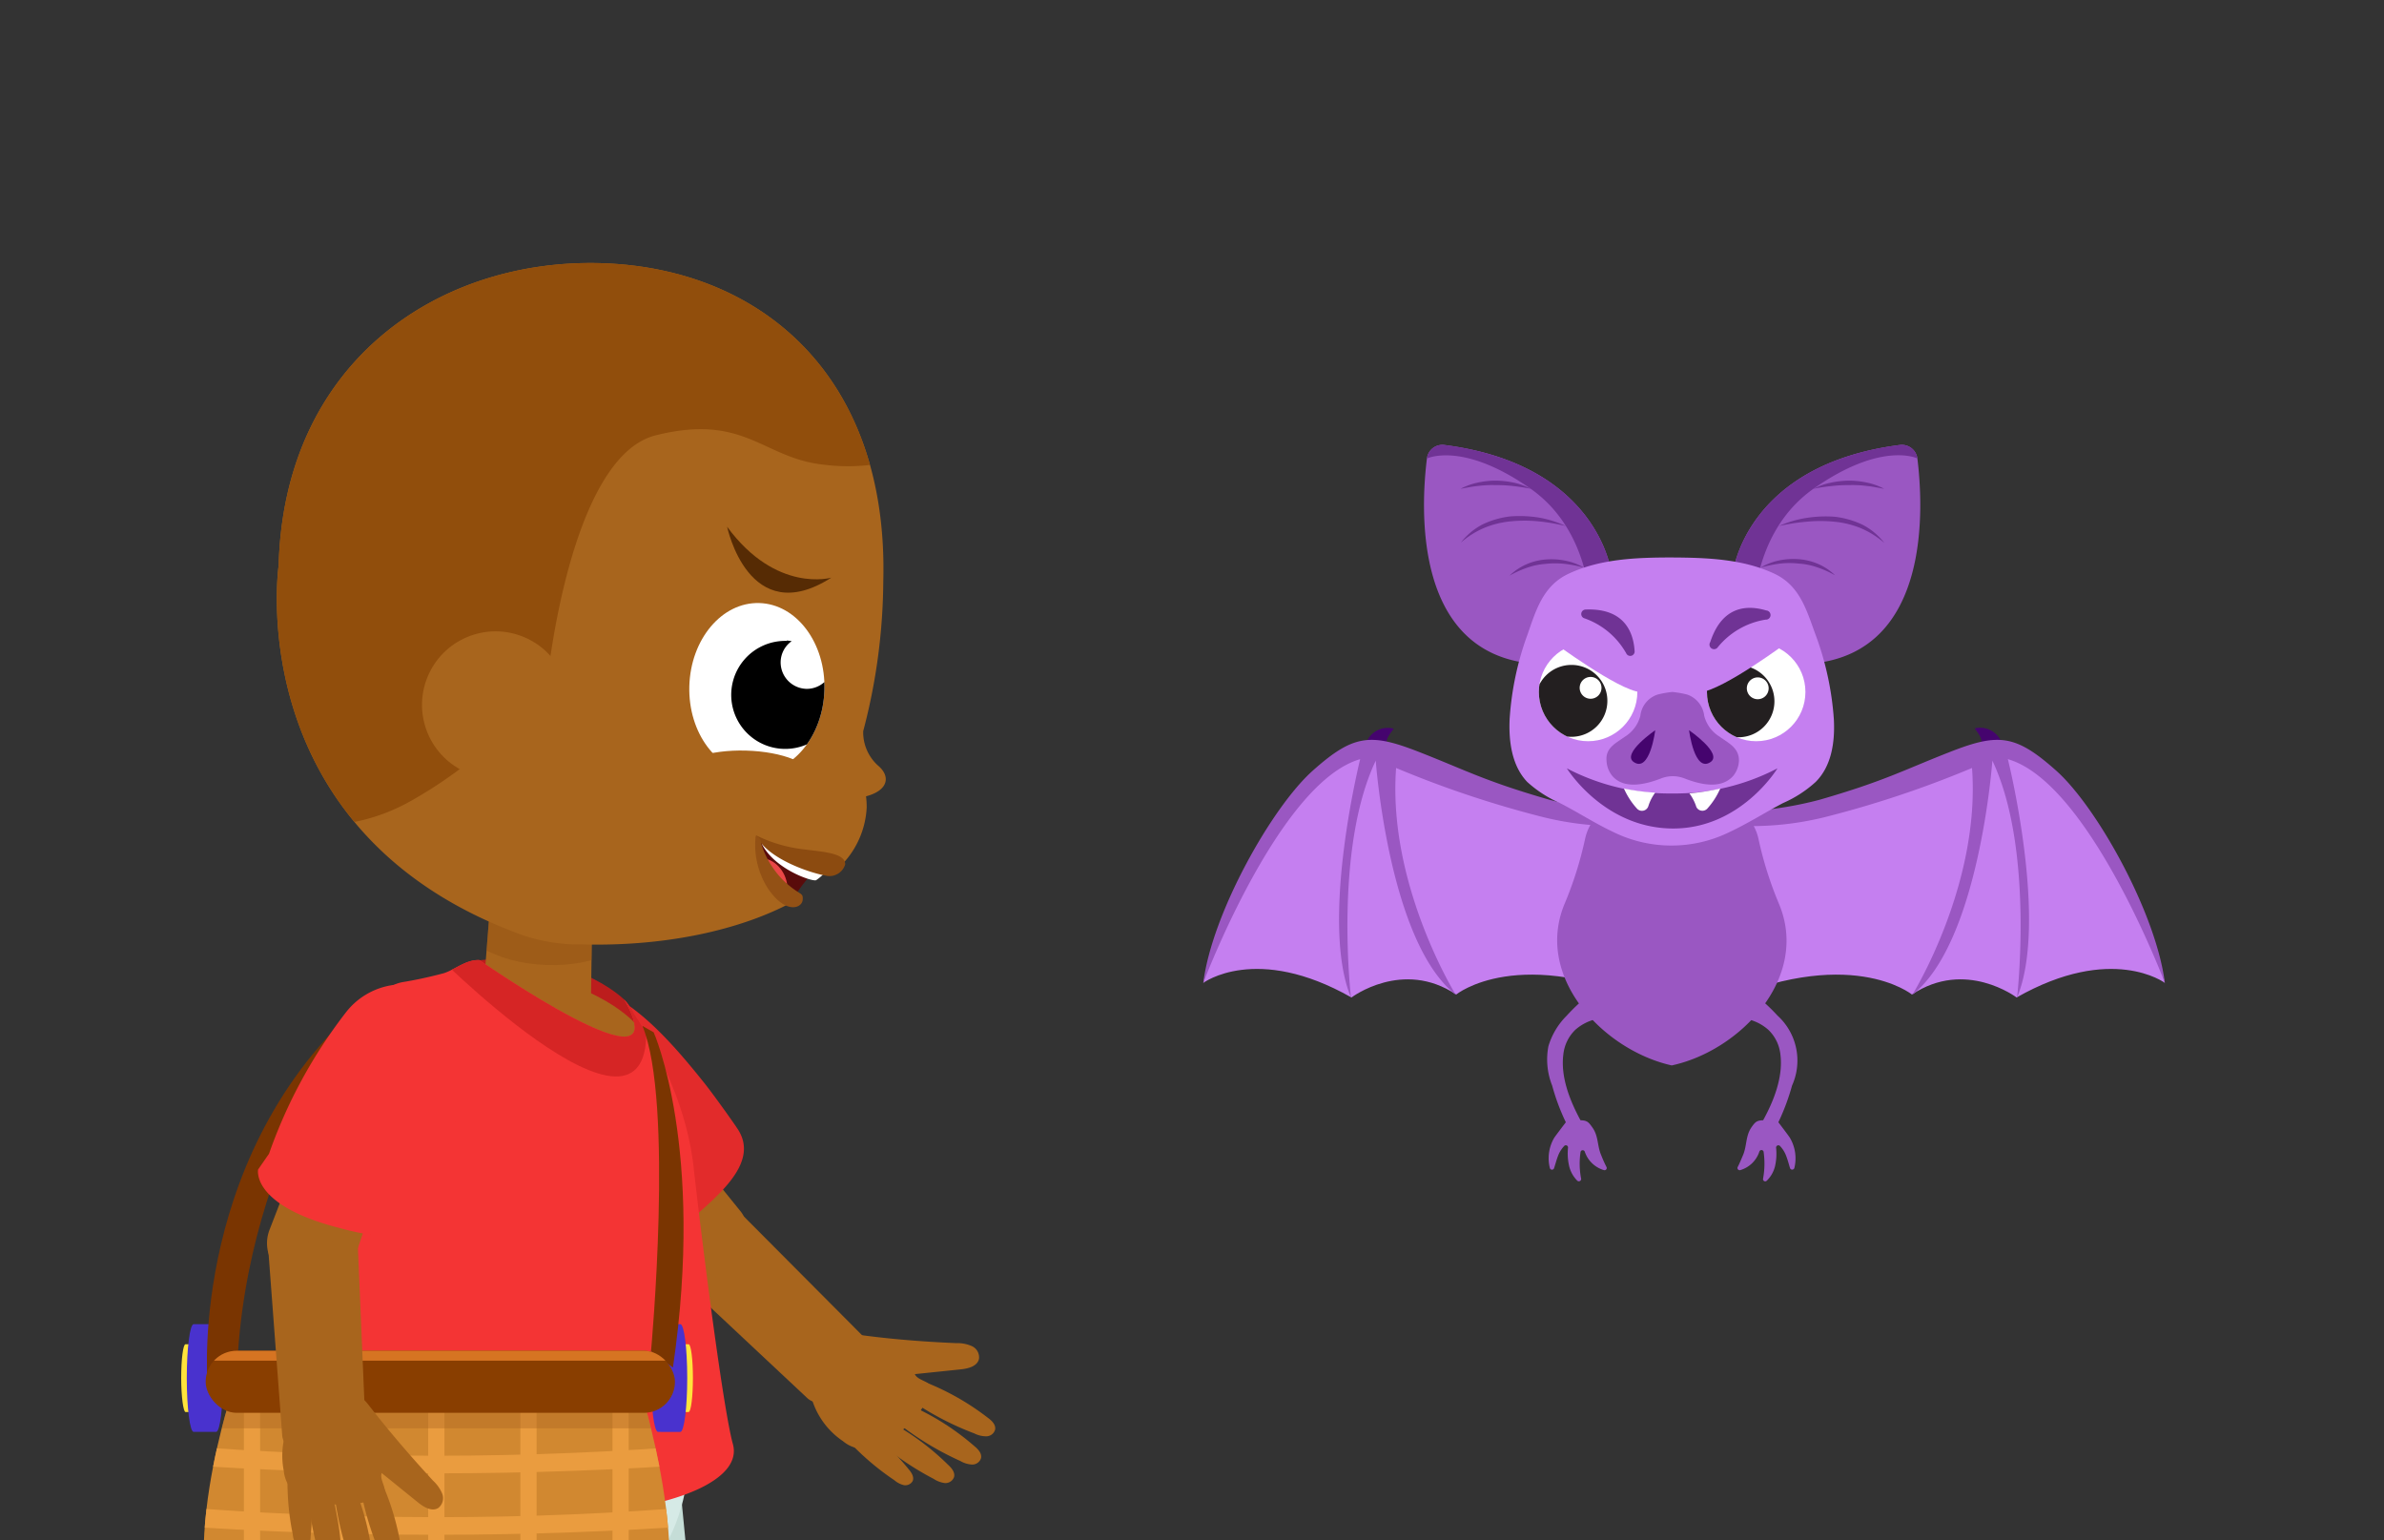 <svg id="Layer_6" data-name="Layer 6" xmlns="http://www.w3.org/2000/svg" xmlns:xlink="http://www.w3.org/1999/xlink" viewBox="0 0 260 168"><rect x="0" y="0" width="260" height="168" fill="#333333" stroke="none"/><defs><style>.cls-1{fill:#fff;}.cls-2{fill:#a8651d;}.cls-3{fill:#f43434;}.cls-4{fill:#d18830;}.cls-5{fill:#893e00;}.cls-6{fill:#c57ff0;}.cls-7{fill:#45046e;}.cls-8{fill:#9a57c2;}.cls-9{fill:#703395;}.cls-10{clip-path:url(#clip-path);}.cls-11{fill:#231f20;}.cls-12{clip-path:url(#clip-path-2);}.cls-13{fill:#ffe33b;}.cls-14{fill:#4932ce;}.cls-15{fill:#7a3501;}.cls-16{fill:#e22b2b;}.cls-17{fill:#c5ddd7;}.cls-18{fill:#d6eae6;}.cls-19{fill:#bc1d1d;}.cls-20{clip-path:url(#clip-path-3);}.cls-21{fill:#935212;opacity:0.46;}.cls-22{clip-path:url(#clip-path-4);}.cls-23{fill:#d62525;}.cls-24{clip-path:url(#clip-path-5);}.cls-25{fill:#ea9c3f;}.cls-26{fill:#af6822;opacity:0.42;}.cls-27{clip-path:url(#clip-path-6);}.cls-28{fill:#d67422;}.cls-29{fill:#590b0b;}.cls-30{fill:#ea4747;}.cls-31{clip-path:url(#clip-path-7);}.cls-32{fill:#914e0c;}.cls-33{clip-path:url(#clip-path-8);}.cls-34{fill:#8c4b10;}.cls-35{fill:#935115;}.cls-36{fill:#562b04;}</style><clipPath id="clip-path"><circle class="cls-1" cx="191.53" cy="75.47" r="5.37"/></clipPath><clipPath id="clip-path-2"><circle class="cls-1" cx="173.2" cy="75.47" r="5.37"/></clipPath><clipPath id="clip-path-3"><polygon class="cls-2" points="52.59 109.67 64.44 109.91 64.63 96.49 53.63 96.49 52.59 109.67"/></clipPath><clipPath id="clip-path-4"><path class="cls-3" d="M52.27,104.71s22.24,15.5,15.78,4.26c0,0,6.46,8.33,7.58,18.21s3.27,26.59,4.3,30.32S74.3,164,66,164.88s-27.65,2.44-31.23-6.73,2.16-38.88,6.26-48.73A3.87,3.87,0,0,1,44,107.1c1.1-.18,2.61-.48,4.33-.94C49.5,105.84,50.79,104.64,52.27,104.71Z"/></clipPath><clipPath id="clip-path-5"><path class="cls-4" d="M25.16,152.32s-7.62,23.2,1.62,29.43,35.09,6.12,42.71-.34.57-29.09.57-29.09Z"/></clipPath><clipPath id="clip-path-6"><rect class="cls-5" x="22.43" y="147.32" width="51.18" height="6.77" rx="3.39"/></clipPath><clipPath id="clip-path-7"><path class="cls-2" d="M63.42,103c9.59.27,18.22-1.76,23.94-5.15l-.23-.26c-4.07-2.64-4.19-5.81-4.19-5.81,7,5.11,9,2.39,9,2.39a9.66,9.66,0,0,0,2.58-6.07,9,9,0,0,0-1.39-4.93,65.22,65.22,0,0,0,3.2-19.74C96.94,41.06,83,29.19,65.49,28.7S31,39.33,30.39,61.67c0,0-4.17,28.45,25.5,39.91A19.51,19.51,0,0,0,62.46,103Z"/></clipPath><clipPath id="clip-path-8"><ellipse class="cls-1" cx="82.55" cy="75.04" rx="9.27" ry="7.37" transform="translate(5.23 155.46) rotate(-88.4)"/></clipPath></defs><path class="cls-6" d="M236.1,107.2s-5.77-4.32-16.17,1.59c0,0-5.58-4.23-11.41-.32,0,0-6.89-5.62-21.72,1.22l-2.89-12.14s5.2-8.28,5.68-8.38,15.89-2.89,16.28-3.08,12-4.33,12-4.33l6,2.5S233.39,96.24,236.1,107.2Z"/><path class="cls-7" d="M218.3,81a2.5,2.5,0,0,0-2.94-1.56c.5.7,1,1.27.58,2Z"/><path class="cls-8" d="M184,88.34a40.13,40.13,0,0,0,14.43-1.11c7.13-2.06,9-3.17,14.26-5.23s7.13-1.9,11.57,2.06S235.15,99.6,236.1,107.2c0,0-8.24-21.87-17.12-24.4,0,0,4.44,17.75,1,26,0,0,1.9-16.17-2.69-25.84,0,0-1.43,19.82-8.72,25.52,0,0,7.45-12,6.5-24.72a113.24,113.24,0,0,1-16.17,5.39,33.48,33.48,0,0,1-14.42.31Z"/><path class="cls-6" d="M131.23,107.2s5.76-4.32,16.16,1.59c0,0,5.59-4.23,11.42-.32,0,0,6.88-5.62,21.72,1.22l2.89-12.14s-5.21-8.28-5.69-8.38-15.89-2.89-16.27-3.08-12-4.33-12-4.33l-6,2.5S133.94,96.24,131.23,107.2Z"/><path class="cls-7" d="M149,81A2.52,2.52,0,0,1,152,79.47c-.5.7-1.05,1.27-.59,2Z"/><path class="cls-8" d="M183.37,88.34A40.08,40.08,0,0,1,169,87.23c-7.13-2.06-9-3.17-14.27-5.23s-7.13-1.9-11.57,2.06S132.18,99.6,131.23,107.2c0,0,8.24-21.87,17.11-24.4,0,0-4.43,17.75-1,26,0,0-1.9-16.17,2.7-25.84,0,0,1.42,19.82,8.72,25.52,0,0-7.45-12-6.5-24.72a112.86,112.86,0,0,0,16.16,5.39,33.52,33.52,0,0,0,14.43.31Z"/><path class="cls-8" d="M191.2,108.32a22,22,0,0,1,2.66,2.45,6.63,6.63,0,0,1,1.58,7.63,24.27,24.27,0,0,1-1.49,4s1.19,1.56,1.26,1.7a4.4,4.4,0,0,1,.48,3.3.25.25,0,0,1-.47,0c-.13-.43-.24-.86-.4-1.28a3.2,3.2,0,0,0-.7-1.14.25.25,0,0,0-.42.19,6.06,6.06,0,0,1-.11,2,3.28,3.28,0,0,1-.9,1.6.24.24,0,0,1-.41-.21,9.07,9.07,0,0,0,.06-2.94.24.24,0,0,0-.47,0,3.11,3.11,0,0,1-2.08,2,.24.24,0,0,1-.27-.35c.23-.44.5-1.12.56-1.25.46-1.06.27-2.12.95-3.09.4-.57.57-.73,1.26-.75,1.16-2.12,2.2-4.72,1.88-7.19a4.36,4.36,0,0,0-1.31-2.67,5.09,5.09,0,0,0-1.51-.93c-.25-.1-2-.74-2.14-.52Z"/><path class="cls-8" d="M194,98.54a39.83,39.83,0,0,1-2.22-7.05c-.94-4.21-5.81-4.77-9.46-4.24-3.65-.53-8.51,0-9.45,4.24a39.83,39.83,0,0,1-2.22,7.05c-3.37,8,4.21,16,11.67,17.66C189.82,114.59,197.41,106.59,194,98.54Z"/><path class="cls-8" d="M189,62.43s1.37-11.75,18.2-13.9A1.71,1.71,0,0,1,209.11,50c.65,5.21,1.54,21-11.32,22.35C188.67,70.52,189,62.43,189,62.43Z"/><path class="cls-9" d="M189,62.43s1.37-11.75,18.2-13.9A1.71,1.71,0,0,1,209.11,50s-3.88-1.93-11.32,3.3-6.58,15.36-6.58,15.36h0A10.14,10.14,0,0,1,189,62.43Z"/><path class="cls-9" d="M197.79,53.31a6.82,6.82,0,0,1,1.85-.66,10.09,10.09,0,0,1,2-.23,9.39,9.39,0,0,1,2,.22,7.06,7.06,0,0,1,1.85.67c-.65-.11-1.28-.25-1.91-.31a12.28,12.28,0,0,0-1.91-.09,15.18,15.18,0,0,0-1.91.1Q198.75,53.11,197.79,53.31Z"/><path class="cls-9" d="M194,57.38a11.64,11.64,0,0,1,3-.89,13.47,13.47,0,0,1,3.11-.13,9.67,9.67,0,0,1,3,.86,7.12,7.12,0,0,1,2.4,2,9.59,9.59,0,0,0-2.56-1.61,10,10,0,0,0-2.91-.71,15.14,15.14,0,0,0-3,0A20.6,20.6,0,0,0,194,57.38Z"/><path class="cls-9" d="M192,61.91a6.68,6.68,0,0,1,2-.78,7.72,7.72,0,0,1,2.2-.14,6.61,6.61,0,0,1,2.14.54,6.22,6.22,0,0,1,1.8,1.22,11.19,11.19,0,0,0-1.94-.87,7.47,7.47,0,0,0-2-.41,9.14,9.14,0,0,0-2.09,0A14.15,14.15,0,0,0,192,61.91Z"/><path class="cls-8" d="M175.73,62.43s-1.38-11.75-18.21-13.9a1.7,1.7,0,0,0-1.9,1.48c-.65,5.21-1.55,21,11.32,22.35C176.05,70.52,175.73,62.43,175.73,62.43Z"/><path class="cls-9" d="M175.73,62.43s-1.38-11.75-18.21-13.9a1.7,1.7,0,0,0-1.9,1.48s3.88-1.93,11.32,3.3,6.58,15.36,6.58,15.36h0A10.22,10.22,0,0,0,175.73,62.43Z"/><path class="cls-9" d="M166.94,53.31c-.65-.13-1.28-.23-1.92-.3a15.28,15.28,0,0,0-1.91-.1,12.22,12.22,0,0,0-1.91.09c-.64.06-1.26.2-1.91.31a7.06,7.06,0,0,1,1.85-.67,9.29,9.29,0,0,1,2-.22,10,10,0,0,1,2,.23A6.88,6.88,0,0,1,166.94,53.31Z"/><path class="cls-9" d="M170.78,57.38a20.83,20.83,0,0,0-3-.52,15.24,15.24,0,0,0-3,0,10,10,0,0,0-2.9.71,9.59,9.59,0,0,0-2.56,1.61,7.12,7.12,0,0,1,2.4-2,9.54,9.54,0,0,1,3-.86,13.55,13.55,0,0,1,3.12.13A11.64,11.64,0,0,1,170.78,57.38Z"/><path class="cls-9" d="M172.75,61.91a13.78,13.78,0,0,0-2.09-.41,9.14,9.14,0,0,0-2.09,0,7.62,7.62,0,0,0-2,.41,11.91,11.91,0,0,0-1.94.87,6.41,6.41,0,0,1,1.81-1.22,6.55,6.55,0,0,1,2.14-.54,7.65,7.65,0,0,1,2.19.14A6.58,6.58,0,0,1,172.75,61.91Z"/><path class="cls-6" d="M200,78.43a32.85,32.85,0,0,0-2-9.22c-1-2.73-1.72-5.35-4.51-6.65-3.45-1.61-7.39-1.74-11.2-1.76h0c-3.81,0-7.74.15-11.19,1.76-2.8,1.3-3.56,3.92-4.51,6.65a32.85,32.85,0,0,0-1.95,9.22c-.11,2.44.24,5.09,1.92,6.85a13,13,0,0,0,3.56,2.3c1.95,1,3.81,2.21,5.8,3.15a14.36,14.36,0,0,0,12.74,0c2-.94,3.86-2.13,5.81-3.15a13,13,0,0,0,3.55-2.3C199.78,83.52,200.13,80.87,200,78.43Z"/><path class="cls-8" d="M187.55,80.35a3.76,3.76,0,0,1-1.69-2.29A2.78,2.78,0,0,0,184,75.75a10.92,10.92,0,0,0-1.61-.28,10.59,10.59,0,0,0-1.6.28,2.75,2.75,0,0,0-1.89,2.31,3.8,3.8,0,0,1-1.69,2.29c-1,.72-2.13,1.21-2,2.63a2.8,2.8,0,0,0,.64,1.66c1.27,1.46,3.56.94,5.33.25a3.5,3.5,0,0,1,2.51,0c1.77.69,4,1.21,5.32-.25a2.8,2.8,0,0,0,.64-1.66C189.67,81.56,188.54,81.07,187.55,80.35Z"/><circle class="cls-1" cx="191.53" cy="75.47" r="5.37"/><g class="cls-10"><path class="cls-11" d="M189.61,72.57a3.92,3.92,0,1,0,3.91,3.91A3.92,3.92,0,0,0,189.61,72.57Zm2.09,3.69a1.19,1.19,0,1,1,1.19-1.19A1.19,1.19,0,0,1,191.7,76.26Z"/></g><path class="cls-7" d="M184.21,79.64s.58,4.71,2.36,3.46C187.89,82.17,184.21,79.64,184.21,79.64Z"/><path class="cls-9" d="M182.36,86.54a24.14,24.14,0,0,1-11.48-2.74s4,6.49,11.48,6.56,11.49-6.56,11.49-6.56A24.17,24.17,0,0,1,182.36,86.54Z"/><circle class="cls-1" cx="173.2" cy="75.47" r="5.37"/><g class="cls-12"><path class="cls-11" d="M171.38,72.52a3.92,3.92,0,1,0,3.92,3.91A3.91,3.91,0,0,0,171.38,72.52Zm2.09,3.69A1.19,1.19,0,1,1,174.66,75,1.19,1.19,0,0,1,173.47,76.21Z"/></g><path class="cls-7" d="M180.52,79.64s-.58,4.71-2.36,3.46C176.84,82.17,180.52,79.64,180.52,79.64Z"/><path class="cls-9" d="M172.75,67.42a8.4,8.4,0,0,1,4.61,3.84.48.48,0,0,0,.91-.27c-.13-2.06-1.14-4.69-5.37-4.51A.49.49,0,0,0,172.75,67.42Z"/><path class="cls-9" d="M187.35,70.58a8.43,8.43,0,0,1,5.21-3,.49.49,0,0,0,.07-1c-2-.6-4.79-.58-6.11,3.45A.49.49,0,0,0,187.35,70.58Z"/><path class="cls-1" d="M187.61,86a8.07,8.07,0,0,1-1.41,2.19A.73.73,0,0,1,185,88a5.11,5.11,0,0,0-.75-1.47A24.29,24.29,0,0,0,187.61,86Z"/><path class="cls-1" d="M177.11,86a8,8,0,0,0,1.42,2.19.73.73,0,0,0,1.24-.27,4.86,4.86,0,0,1,.75-1.47A24.54,24.54,0,0,1,177.11,86Z"/><path class="cls-8" d="M173.53,108.32a20.59,20.59,0,0,0-2.66,2.45,7.87,7.87,0,0,0-2,3.34,7.69,7.69,0,0,0,.41,4.29,23.41,23.41,0,0,0,1.49,4s-1.19,1.56-1.27,1.7a4.39,4.39,0,0,0-.47,3.3.24.24,0,0,0,.46,0c.14-.43.25-.86.41-1.28a3.2,3.2,0,0,1,.7-1.14.24.24,0,0,1,.41.19,6.06,6.06,0,0,0,.12,2,3.34,3.34,0,0,0,.89,1.6.25.25,0,0,0,.42-.21,8.54,8.54,0,0,1-.06-2.94.24.24,0,0,1,.46,0,3.13,3.13,0,0,0,2.09,2,.24.24,0,0,0,.27-.35,12.89,12.89,0,0,1-.56-1.25c-.47-1.06-.28-2.12-1-3.09-.4-.57-.57-.73-1.27-.75-1.15-2.12-2.19-4.72-1.87-7.19a4.4,4.4,0,0,1,1.3-2.67,5.22,5.22,0,0,1,1.51-.93c.26-.1,2-.74,2.14-.52Z"/><path class="cls-6" d="M169.36,70s7.1,5.28,9.55,5.49c0,0-.69-4.16-3.3-6.08S169.36,70,169.36,70Z"/><path class="cls-6" d="M195,70s-7.09,5.28-9.55,5.49c0,0,.7-4.16,3.31-6.08S195,70,195,70Z"/><path class="cls-13" d="M22.24,150.29c0-2-.21-3.64-.46-3.68H20.23c-.26,0-.47,1.65-.47,3.68S20,154,20.23,154h1.55C22,153.94,22.24,152.3,22.24,150.29Z"/><path class="cls-14" d="M24.32,150.29c0-3.21-.33-5.81-.74-5.87H21.12c-.41,0-.75,2.63-.75,5.87s.34,5.88.75,5.88h2.46C24,156.1,24.32,153.5,24.32,150.29Z"/><path class="cls-15" d="M40.65,108.41s-13.95,17-14.8,41.21l-3.23.89S20.61,124.89,40.65,108.41Z"/><path class="cls-2" d="M94.26,148.47l-3.54,3.91a1.9,1.9,0,0,1-2.69.09L72.76,138.16l6.7-7.16,14.71,14.78A1.9,1.9,0,0,1,94.26,148.47Z"/><path class="cls-2" d="M104.3,146.49a3.84,3.84,0,0,1,1.68.32,1.34,1.34,0,0,1,.79,1.39c-.17.82-1.19,1.07-2,1.15l-5,.52c.34.74,1.67.72,1.78,1.53a1.19,1.19,0,0,1-.14.61A10.21,10.21,0,0,1,95,157.78a3.19,3.19,0,0,1-1.33.2,3.53,3.53,0,0,1-1.72-.79,8.51,8.51,0,0,1-3.75-6.44c0-2.81,2.27-5.61,5.18-5.21C97.05,146.05,100.6,146.33,104.3,146.49Z"/><path class="cls-2" d="M101,150.78a27.94,27.94,0,0,1,6.71,3.83c.44.32.91.76.82,1.3a1,1,0,0,1-1,.74,2.82,2.82,0,0,1-1.26-.31,32.25,32.25,0,0,1-7.31-3.9c-.28-.22-.21-.72-.32-1.05a.63.63,0,0,1,.42-.82"/><path class="cls-2" d="M99.76,153.5a27.48,27.48,0,0,1,6.48,4.2c.42.34.87.81.75,1.34a1,1,0,0,1-1,.69,2.8,2.8,0,0,1-1.24-.38A32.69,32.69,0,0,1,97.66,155c-.26-.23-.17-.73-.25-1.07a.62.62,0,0,1,.46-.79"/><path class="cls-2" d="M97.18,155.13a27.84,27.84,0,0,1,6.2,4.61c.4.36.82.86.66,1.38a1,1,0,0,1-1,.63,2.89,2.89,0,0,1-1.22-.46,32.39,32.39,0,0,1-6.8-4.75c-.24-.25-.12-.74-.18-1.09a.63.63,0,0,1,.51-.76"/><path class="cls-2" d="M94.08,155.55a24.57,24.57,0,0,1,5,4.67c.32.37.64.85.46,1.3a.92.92,0,0,1-1,.45,2.51,2.51,0,0,1-1-.53A28.7,28.7,0,0,1,92,156.58c-.19-.24,0-.67-.06-1s.22-.65.53-.62"/><path class="cls-2" d="M59.83,120.19,73,138a4.06,4.06,0,0,0,5.74.87,8.31,8.31,0,0,0,2.51-4,2.9,2.9,0,0,0-.47-2.74L66.66,114.68Z"/><path class="cls-16" d="M58,111.85a8,8,0,0,0-.5,6.43A54.76,54.76,0,0,0,66,133.7l.82,1.92s2.68,2.64,9.52-3.47c2.83-2.53,6.27-5.73,4.12-9-.61-.93-2.81-4-3.75-5.16C71.76,111.8,63.32,102.21,58,111.85Z"/><path class="cls-17" d="M37.89,154c1.13,1.62,11.74,26.93,13.58,36.15a2.56,2.56,0,0,0,3.59,1.83c3.25-1.51,9.37-1.11,18.55-4.72,1.66-.66,3-1.89,2.65-3.65l-2.4-24.85-1.74-15.24Z"/><path class="cls-18" d="M75.17,159.36s-.51,13.3-10.21,14.43-25.09,6-28.2-15.64Z"/><path class="cls-18" d="M38,147.76c.65,1.86,4,29.1,3.31,38.47a2.56,2.56,0,0,0,3,2.73c3.53-.57,9.32,1.47,19.13.47,1.77-.18,3.39-1,3.54-2.79l4.41-24.58,2.44-15.15Z"/><path class="cls-19" d="M68.05,109s-5.8-5.76-16.75-4.14l1.86,9L70,118S70.58,111.22,68.05,109Z"/><polygon class="cls-2" points="52.59 109.67 64.44 109.91 64.63 96.49 53.63 96.49 52.59 109.67"/><g class="cls-20"><ellipse class="cls-21" cx="59.8" cy="99.64" rx="5.61" ry="10.11" transform="translate(-41.83 155.98) rotate(-88.03)"/></g><path class="cls-2" d="M69.15,111.49S64,105.74,52,105.88l3.44,12.22,15.68.71Z"/><path class="cls-3" d="M52.27,104.71s22.24,15.5,15.78,4.26c0,0,6.46,8.33,7.58,18.21s3.27,26.59,4.3,30.32S74.3,164,66,164.88s-27.65,2.44-31.23-6.73,2.16-38.88,6.26-48.73A3.87,3.87,0,0,1,44,107.1c1.1-.18,2.61-.48,4.33-.94C49.5,105.84,50.79,104.64,52.27,104.71Z"/><g class="cls-22"><path class="cls-23" d="M48,104.53s27,26.85,21.82,3l-16-5.43Z"/></g><path class="cls-13" d="M73.09,150.29c0-2,.21-3.64.46-3.68H75.1c.26,0,.47,1.65.47,3.68S75.36,154,75.1,154H73.55C73.3,153.94,73.09,152.3,73.09,150.29Z"/><path class="cls-14" d="M71,150.29c0-3.21.33-5.81.74-5.87h2.46c.41,0,.75,2.63.75,5.87s-.34,5.88-.75,5.88H71.75C71.34,156.1,71,153.5,71,150.29Z"/><path class="cls-15" d="M71,147.37s2.52-27.24-.94-35.48l1.23.7s5.62,12.54,2.1,36.56Z"/><path class="cls-4" d="M25.16,152.32s-7.62,23.2,1.62,29.43,35.09,6.12,42.71-.34.57-29.09.57-29.09Z"/><g class="cls-24"><rect class="cls-25" x="26.6" y="144.98" width="1.77" height="45.93"/><rect class="cls-25" x="36.65" y="144.98" width="1.77" height="45.93"/><rect class="cls-25" x="46.7" y="144.98" width="1.77" height="45.93"/><rect class="cls-25" x="56.75" y="144.98" width="1.77" height="45.93"/><rect class="cls-25" x="66.8" y="144.98" width="1.77" height="45.93"/><path class="cls-25" d="M76.3,159.69c-9,.62-18.59,1-28.74,1s-19.67-.37-28.63-1v-2.07c8.85.71,18.43,1.15,28.63,1.15s19.86-.44,28.74-1.15Z"/><path class="cls-25" d="M76.3,166.39c-9,.62-18.59,1-28.74,1s-19.67-.37-28.63-1v-2.08c8.85.72,18.43,1.15,28.63,1.16s19.86-.44,28.74-1.16Z"/><rect class="cls-26" x="19.51" y="147.7" width="58.75" height="8.08"/></g><rect class="cls-5" x="22.43" y="147.32" width="51.18" height="6.77" rx="3.39"/><g class="cls-27"><rect class="cls-28" x="20.12" y="144.86" width="55.1" height="3.54"/></g><path class="cls-2" d="M37.41,113.41l-8,20.68a4.05,4.05,0,0,0,2.35,5.3,8.29,8.29,0,0,0,4.74,0,2.92,2.92,0,0,0,2.06-1.87l7.16-21.28Z"/><path class="cls-3" d="M43.45,107.37a7.89,7.89,0,0,0-5.69,3,54.68,54.68,0,0,0-8.42,15.46l-1.19,1.72s-.78,3.68,8.05,6.16c3.65,1,8.2,2.21,9.82-1.37.46-1,1.85-4.52,2.33-5.94C50.9,119,54.45,106.68,43.45,107.37Z"/><path class="cls-2" d="M32.78,158.27l5.27-.11a1.92,1.92,0,0,0,1.83-2L39,135.26l-9.79.4,1.56,20.79A1.89,1.89,0,0,0,32.78,158.27Z"/><path class="cls-2" d="M47.23,161.49a4,4,0,0,1,1,1.42,1.36,1.36,0,0,1-.42,1.55c-.7.45-1.6-.09-2.25-.62l-3.93-3.18c-.28.76.67,1.69.18,2.33a1.3,1.3,0,0,1-.53.35A10.26,10.26,0,0,1,32.7,163a3.46,3.46,0,0,1-1.09-.8,3.64,3.64,0,0,1-.66-1.78,8.56,8.56,0,0,1,1.88-7.21c2-2,5.58-2.37,7.35,0C42.41,156.07,44.72,158.77,47.23,161.49Z"/><path class="cls-2" d="M41.86,162.2a28.11,28.11,0,0,1,2,7.45c.09.54.11,1.19-.33,1.5a1,1,0,0,1-1.21-.15,2.91,2.91,0,0,1-.68-1.12A32.81,32.81,0,0,1,39.26,162c0-.35.36-.66.52-1a.64.64,0,0,1,.88-.28"/><path class="cls-2" d="M39.07,163.26a27.74,27.74,0,0,1,1.63,7.56c.06.53,0,1.19-.41,1.47a1,1,0,0,1-1.2-.22,2.68,2.68,0,0,1-.62-1.15,32.23,32.23,0,0,1-2-8c0-.34.39-.64.57-.93a.63.63,0,0,1,.89-.24"/><path class="cls-2" d="M36.09,162.6a27.77,27.77,0,0,1,1.15,7.64c0,.54,0,1.19-.51,1.45a1,1,0,0,1-1.19-.3A2.74,2.74,0,0,1,35,170.2a32.57,32.57,0,0,1-1.47-8.15c0-.35.44-.61.64-.9a.62.62,0,0,1,.89-.18"/><path class="cls-2" d="M33.6,160.71a24.76,24.76,0,0,1,.28,6.88c0,.48-.14,1-.59,1.23a.91.91,0,0,1-1-.37,2.51,2.51,0,0,1-.36-1.11A28.55,28.55,0,0,1,31.4,160c0-.31.44-.5.65-.73a.55.55,0,0,1,.81-.07"/><path class="cls-29" d="M89.38,94.43a18.29,18.29,0,0,0-2.6,3.14s-4.49-3.45-4.15-5.88Z"/><path class="cls-1" d="M90.17,94.94A5.42,5.42,0,0,1,89,96c-.43.17-4.55-1.2-5.94-4l4.06,1.34Z"/><ellipse class="cls-30" cx="83.42" cy="96.43" rx="2.35" ry="2.92" transform="translate(-32.5 43.32) rotate(-24.52)"/><path class="cls-2" d="M63.42,103c9.59.27,18.22-1.76,23.94-5.15l-.23-.26c-4.07-2.64-4.19-5.81-4.19-5.81,7,5.11,9,2.39,9,2.39a9.66,9.66,0,0,0,2.58-6.07,9,9,0,0,0-1.39-4.93,65.22,65.22,0,0,0,3.2-19.74C96.94,41.06,83,29.19,65.49,28.7S31,39.33,30.39,61.67c0,0-4.17,28.45,25.5,39.91A19.51,19.51,0,0,0,62.46,103Z"/><g class="cls-31"><path class="cls-32" d="M59.67,74.4s2.41-24.56,11.84-26.92,11.54,2.2,17.71,3.12,9.78-1,9.78-1L99.83,20,27.55,18l-5.33,59,1.51,8.72c3.54,3.93,12.48,6.44,21,1.68A48.41,48.41,0,0,0,59.67,74.4Z"/></g><ellipse class="cls-1" cx="82.55" cy="75.04" rx="9.27" ry="7.37" transform="translate(5.23 155.46) rotate(-88.4)"/><g class="cls-33"><path d="M85.82,69.86a4.63,4.63,0,0,1,.52.07,2.83,2.83,0,0,0-1.2,2.2,2.89,2.89,0,0,0,2.8,3,2.85,2.85,0,0,0,2.83-2.23,5.89,5.89,0,1,1-5-3Z"/></g><ellipse class="cls-2" cx="81.29" cy="84.55" rx="2.69" ry="7.24" transform="translate(-5.49 163.45) rotate(-88.4)"/><path class="cls-2" d="M94.14,79.79a4.89,4.89,0,0,0,1.61,3.7c1.74,1.45.93,3.49-3.48,3.65S91.84,74,94.14,79.79Z"/><path class="cls-34" d="M92.18,94.26A1.79,1.79,0,0,1,90,95.49c-1.82-.33-6.38-1.89-7.55-4.39a15.72,15.72,0,0,0,4.06,1.36C88.8,92.9,92.15,92.8,92.18,94.26Z"/><path class="cls-35" d="M82.94,91.75A9.77,9.77,0,0,0,85.41,96c1.85,1.75,2.21,1.25,2.13,2.15S85.72,99.74,83.82,97a8.76,8.76,0,0,1-1.4-5.86S83,91.4,82.94,91.75Z"/><circle class="cls-2" cx="54.04" cy="76.89" r="8.02" transform="translate(-37.49 98.18) rotate(-68)"/><path class="cls-36" d="M90.67,63s-6,1.75-11.37-5.55C79.3,57.43,81.64,68.78,90.67,63Z"/></svg>